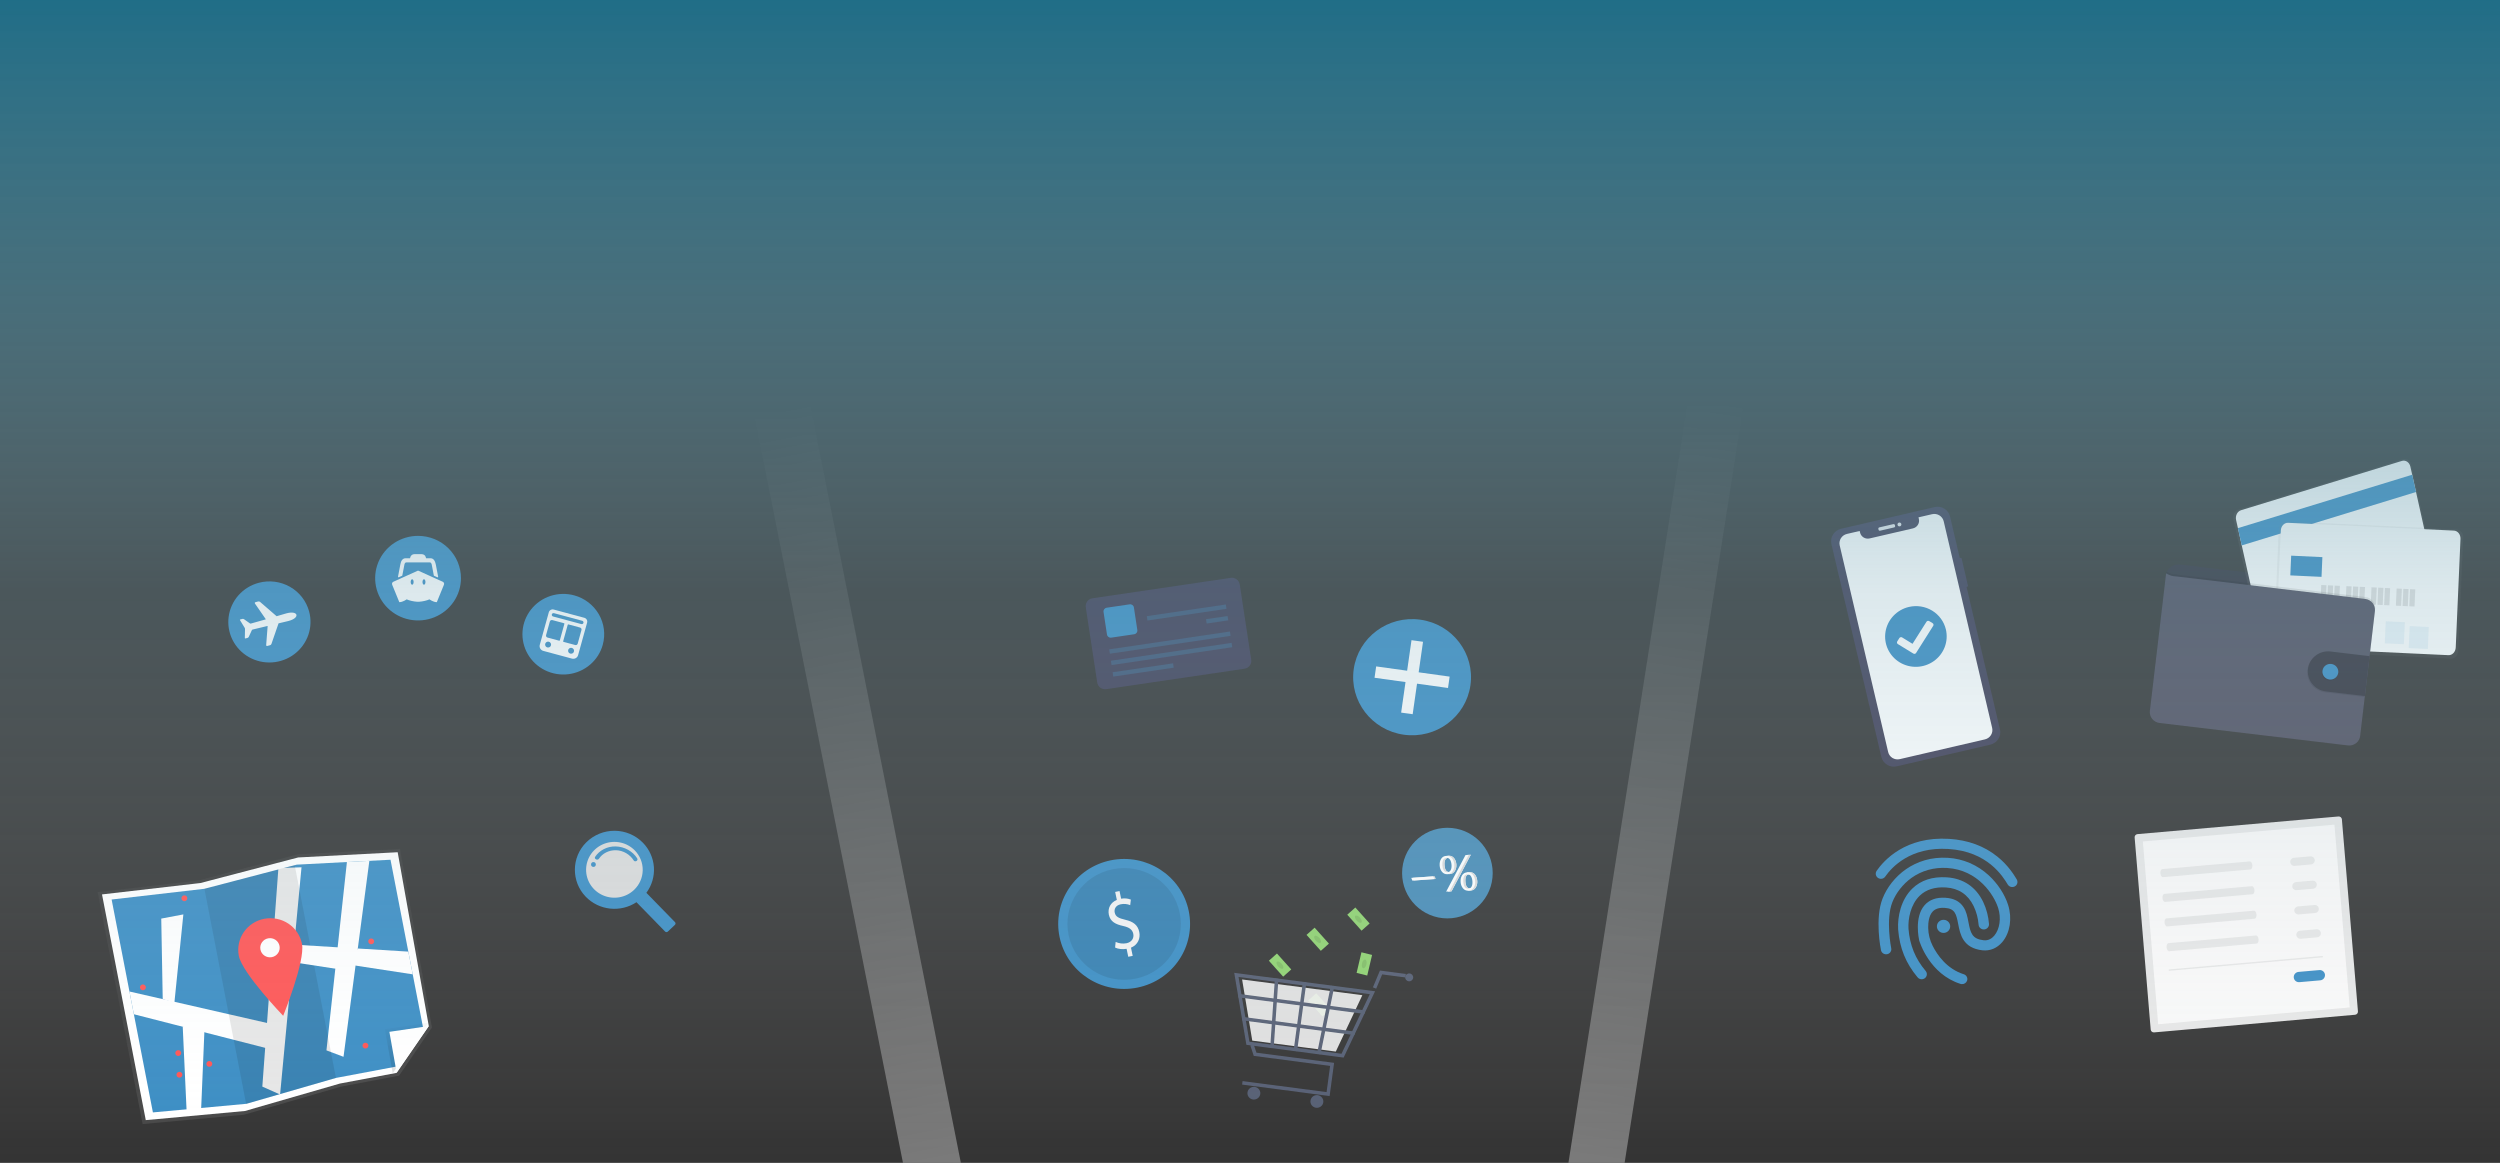 <svg width="6858" height="3190" viewBox="0 0 6858 3190" fill="none" xmlns="http://www.w3.org/2000/svg">
<rect x="0" y="0" width="6858" height="3190" fill="#333333" stroke="none"/>
<g clip-path="url(#clip0)">
<circle cx="3970.51" cy="2395.08" r="124.288" fill="#468AB5"/>
<path d="M3878.36 2415.47L3875.37 2407.96L3935.65 2403.7L3938.59 2411.14L3878.36 2415.47Z" fill="white"/>
<path opacity="0.15" d="M3878.36 2415.47L3875.37 2407.96L3935.65 2403.7L3938.59 2411.14L3878.36 2415.47Z" fill="black"/>
<path d="M3874.34 2415.71L3871.35 2408.2L3931.63 2403.94L3934.57 2411.38L3874.34 2415.71Z" fill="white"/>
<path d="M3976.59 2397.79C3970.35 2398.16 3965.29 2396 3961.39 2391.3C3957.5 2386.59 3955.33 2380.75 3954.9 2373.75C3954.47 2366.71 3955.84 2360.66 3959.02 2355.6C3962.2 2350.55 3966.95 2347.84 3973.28 2347.46C3979.99 2347.06 3985.21 2349.31 3988.92 2354.22C3992.64 2359.12 3994.7 2364.93 3995.12 2371.64C3995.53 2378.31 3994.12 2384.24 3990.91 2389.43C3987.69 2394.63 3982.92 2397.42 3976.59 2397.79ZM3976.43 2392.25C3980.54 2392.01 3983.49 2390.05 3985.31 2386.37C3987.12 2382.7 3987.86 2378.16 3987.53 2372.76C3987.16 2366.74 3985.81 2361.88 3983.5 2358.17C3981.19 2354.46 3977.88 2352.73 3973.59 2352.98C3965.42 2353.47 3961.74 2360.16 3962.53 2373.04C3963.35 2386.35 3967.98 2392.76 3976.43 2392.25L3976.43 2392.25ZM3981.74 2445.1L3972.72 2445.64L4025.83 2345.31L4034.68 2344.79L3981.74 2445.1ZM4034.05 2442.97C4027.72 2443.35 4022.63 2441.16 4018.79 2436.41C4014.94 2431.66 4012.8 2425.81 4012.36 2418.86C4011.93 2411.86 4013.29 2405.84 4016.44 2400.79C4019.59 2395.73 4024.36 2393.02 4030.74 2392.64C4037.4 2392.25 4042.58 2394.5 4046.27 2399.4C4049.97 2404.31 4052.02 2410.12 4052.43 2416.83C4052.84 2423.45 4051.45 2429.37 4048.26 2434.59C4045.07 2439.8 4040.33 2442.6 4034.05 2442.97L4034.05 2442.97ZM4033.81 2437.29C4037.89 2437.05 4040.83 2435.12 4042.64 2431.51C4044.44 2427.9 4045.17 2423.38 4044.84 2417.95C4044.48 2412.14 4043.16 2407.33 4040.88 2403.52C4038.6 2399.7 4035.29 2397.92 4030.98 2398.17C4022.76 2398.66 4019.05 2405.35 4019.84 2418.23C4020.65 2431.45 4025.31 2437.8 4033.8 2437.29L4033.81 2437.29Z" fill="white"/>
<path d="M3976.59 2397.79C3970.35 2398.16 3965.29 2396 3961.39 2391.3C3957.5 2386.59 3955.33 2380.75 3954.9 2373.75C3954.47 2366.71 3955.84 2360.66 3959.02 2355.6C3962.2 2350.55 3966.95 2347.84 3973.28 2347.46C3979.99 2347.06 3985.21 2349.31 3988.92 2354.22C3992.64 2359.12 3994.7 2364.93 3995.12 2371.64C3995.53 2378.31 3994.12 2384.24 3990.91 2389.43C3987.69 2394.63 3982.92 2397.42 3976.59 2397.79ZM3976.43 2392.25C3980.54 2392.01 3983.49 2390.05 3985.31 2386.37C3987.12 2382.7 3987.86 2378.16 3987.53 2372.76C3987.16 2366.74 3985.81 2361.88 3983.5 2358.17C3981.19 2354.46 3977.88 2352.73 3973.59 2352.98C3965.42 2353.47 3961.74 2360.16 3962.53 2373.04C3963.35 2386.35 3967.98 2392.76 3976.43 2392.25L3976.43 2392.25ZM3981.74 2445.1L3972.72 2445.64L4025.83 2345.31L4034.68 2344.79L3981.74 2445.1ZM4034.05 2442.97C4027.72 2443.35 4022.63 2441.16 4018.79 2436.41C4014.94 2431.66 4012.8 2425.81 4012.36 2418.86C4011.93 2411.86 4013.29 2405.84 4016.44 2400.79C4019.59 2395.73 4024.36 2393.02 4030.74 2392.64C4037.4 2392.25 4042.58 2394.5 4046.27 2399.4C4049.97 2404.31 4052.02 2410.12 4052.43 2416.83C4052.84 2423.45 4051.45 2429.37 4048.26 2434.59C4045.07 2439.8 4040.33 2442.6 4034.05 2442.97L4034.05 2442.97ZM4033.81 2437.29C4037.89 2437.05 4040.83 2435.12 4042.64 2431.51C4044.44 2427.9 4045.17 2423.38 4044.84 2417.95C4044.48 2412.14 4043.16 2407.33 4040.88 2403.52C4038.6 2399.7 4035.29 2397.92 4030.98 2398.17C4022.76 2398.66 4019.05 2405.35 4019.84 2418.23C4020.65 2431.45 4025.31 2437.8 4033.8 2437.29L4033.81 2437.29Z" fill="white"/>
<path opacity="0.15" d="M3976.59 2397.79C3970.35 2398.16 3965.29 2396 3961.39 2391.3C3957.5 2386.59 3955.33 2380.75 3954.9 2373.75C3954.47 2366.71 3955.84 2360.66 3959.02 2355.6C3962.2 2350.55 3966.95 2347.84 3973.28 2347.46C3979.99 2347.06 3985.21 2349.31 3988.92 2354.22C3992.64 2359.12 3994.7 2364.93 3995.12 2371.64C3995.53 2378.31 3994.12 2384.24 3990.91 2389.43C3987.69 2394.63 3982.92 2397.42 3976.59 2397.79ZM3976.43 2392.25C3980.54 2392.01 3983.49 2390.05 3985.31 2386.37C3987.12 2382.7 3987.86 2378.16 3987.53 2372.76C3987.16 2366.74 3985.81 2361.88 3983.5 2358.17C3981.19 2354.46 3977.88 2352.73 3973.59 2352.98C3965.42 2353.47 3961.74 2360.16 3962.53 2373.04C3963.35 2386.35 3967.98 2392.76 3976.43 2392.25L3976.43 2392.25ZM3981.74 2445.1L3972.72 2445.64L4025.83 2345.31L4034.68 2344.79L3981.74 2445.1ZM4034.05 2442.97C4027.72 2443.35 4022.63 2441.16 4018.79 2436.41C4014.94 2431.66 4012.8 2425.81 4012.36 2418.86C4011.93 2411.86 4013.29 2405.84 4016.44 2400.79C4019.59 2395.73 4024.36 2393.02 4030.74 2392.64C4037.4 2392.25 4042.58 2394.5 4046.27 2399.4C4049.97 2404.31 4052.02 2410.12 4052.43 2416.83C4052.84 2423.45 4051.45 2429.37 4048.26 2434.59C4045.07 2439.8 4040.33 2442.6 4034.05 2442.97L4034.05 2442.97ZM4033.81 2437.29C4037.89 2437.05 4040.83 2435.12 4042.64 2431.51C4044.44 2427.9 4045.17 2423.38 4044.84 2417.95C4044.48 2412.14 4043.16 2407.33 4040.88 2403.52C4038.6 2399.7 4035.29 2397.92 4030.98 2398.17C4022.76 2398.66 4019.05 2405.35 4019.84 2418.23C4020.65 2431.45 4025.31 2437.8 4033.8 2437.29L4033.81 2437.29Z" fill="black"/>
<path d="M3970.92 2398.13C3964.69 2398.5 3959.62 2396.34 3955.73 2391.64C3951.83 2386.93 3949.67 2381.08 3949.24 2374.09C3948.8 2367.04 3950.18 2361 3953.35 2355.94C3956.53 2350.89 3961.28 2348.18 3967.61 2347.8C3974.33 2347.4 3979.54 2349.65 3983.26 2354.55C3986.97 2359.46 3989.04 2365.27 3989.45 2371.98C3989.86 2378.64 3988.46 2384.57 3985.24 2389.77C3982.03 2394.97 3977.26 2397.76 3970.92 2398.13ZM3970.77 2392.59C3974.87 2392.34 3977.83 2390.38 3979.64 2386.71C3981.45 2383.04 3982.19 2378.5 3981.86 2373.1C3981.49 2367.08 3980.15 2362.22 3977.83 2358.51C3975.52 2354.8 3972.22 2353.07 3967.92 2353.32C3959.76 2353.81 3956.07 2360.49 3956.86 2373.38C3957.68 2386.69 3962.31 2393.09 3970.76 2392.59L3970.77 2392.59ZM3976.08 2445.44L3967.06 2445.97L4020.16 2345.65L4029.01 2345.12L3976.08 2445.44ZM4028.38 2443.31C4022.05 2443.69 4016.97 2441.5 4013.12 2436.75C4009.27 2432 4007.13 2426.15 4006.69 2419.2C4006.26 2412.2 4007.62 2406.18 4010.77 2401.12C4013.93 2396.07 4018.69 2393.36 4025.07 2392.98C4031.74 2392.58 4036.91 2394.84 4040.61 2399.74C4044.3 2404.65 4046.35 2410.45 4046.77 2417.17C4047.18 2423.79 4045.78 2429.71 4042.59 2434.92C4039.4 2440.14 4034.66 2442.94 4028.38 2443.31L4028.38 2443.31ZM4028.14 2437.63C4032.22 2437.39 4035.17 2435.46 4036.97 2431.85C4038.77 2428.23 4039.51 2423.71 4039.17 2418.29C4038.81 2412.48 4037.49 2407.67 4035.21 2403.85C4032.93 2400.04 4029.63 2398.26 4025.31 2398.51C4017.09 2399 4013.38 2405.69 4014.17 2418.57C4014.99 2431.79 4019.64 2438.14 4028.14 2437.63L4028.14 2437.63Z" fill="white"/>
<path d="M3851.07 2015.44C3939.47 2027.73 4021.23 1967.05 4033.7 1879.92C4046.16 1792.78 3984.6 1712.19 3896.2 1699.9C3807.8 1687.62 3726.03 1748.29 3713.57 1835.43C3701.1 1922.56 3762.66 2003.16 3851.07 2015.44Z" fill="#398CC3"/>
<path d="M3976.64 1856.09L3891.67 1844.29L3903.65 1760.53L3872.03 1756.14L3860.05 1839.89L3775.08 1828.08L3770.62 1859.25L3855.6 1871.06L3843.61 1954.81L3875.23 1959.21L3887.21 1875.45L3972.19 1887.26L3976.64 1856.09Z" fill="white"/>
<path d="M6503.47 1658.12L6504.92 1645.78C6505.99 1636.7 6503.36 1627.56 6497.6 1620.36C6491.84 1613.17 6483.44 1608.51 6474.23 1607.41L5980.1 1548.57C5970.89 1547.47 5961.63 1550.02 5954.36 1555.67C5947.09 1561.31 5942.4 1569.58 5941.33 1578.66L5938.64 1601.41L6503.47 1658.12Z" fill="#33323D"/>
<path d="M6591.46 1259.8L6140.28 1398.06C6130.11 1401.17 6123.98 1413.18 6126.58 1424.87L6193.5 1725.11C6196.11 1736.81 6206.47 1743.76 6216.64 1740.64L6667.82 1602.38C6677.99 1599.26 6684.13 1587.26 6681.52 1575.57L6614.6 1275.33C6612 1263.63 6601.64 1256.68 6591.46 1259.8Z" fill="url(#paint0_linear)"/>
<path d="M6588.96 1264.37L6147.74 1399.58C6137.56 1402.7 6131.43 1414.7 6134.04 1426.4L6198.25 1714.51C6200.86 1726.2 6211.22 1733.15 6221.39 1730.04L6662.61 1594.83C6672.78 1591.71 6678.92 1579.71 6676.31 1568.02L6612.1 1279.9C6609.49 1268.21 6599.13 1261.26 6588.96 1264.37Z" fill="white"/>
<path d="M6617.08 1302.28L6139.02 1448.77L6149.59 1496.16L6627.65 1349.67L6617.08 1302.28Z" fill="#398CC3"/>
<path d="M6348.62 1625.37L6227.15 1662.59L6231.72 1683.08L6353.19 1645.86L6348.62 1625.37Z" fill="#BDBDBD"/>
<path d="M6430.06 1563.47L6219.45 1628.01L6224.01 1648.5L6434.63 1583.96L6430.06 1563.47Z" fill="#E0E0E0"/>
<path d="M6739.1 1452.27L6271.11 1430.29C6260.62 1429.8 6251.69 1439.2 6251.16 1451.29L6237.54 1762.11C6237.01 1774.2 6245.08 1784.4 6255.57 1784.89L6723.56 1806.88C6734.05 1807.37 6742.98 1797.97 6743.51 1785.88L6757.13 1475.06C6757.66 1462.97 6749.59 1452.77 6739.1 1452.27Z" fill="url(#paint1_linear)"/>
<path d="M6731.59 1455.54L6276.7 1434.18C6266.21 1433.68 6257.28 1443.09 6256.75 1455.18L6243.69 1753.11C6243.16 1765.2 6251.23 1775.4 6261.72 1775.89L6716.61 1797.26C6727.1 1797.75 6736.03 1788.35 6736.56 1776.26L6749.62 1478.33C6750.15 1466.24 6742.08 1456.04 6731.59 1455.54Z" fill="white"/>
<path d="M6382.01 1605.35L6367.64 1604.68L6365.58 1651.7L6379.94 1652.37L6382.01 1605.35Z" fill="#E0E0E0"/>
<path d="M6400.39 1606.22L6386.03 1605.54L6383.97 1652.56L6398.33 1653.24L6400.39 1606.22Z" fill="#E0E0E0"/>
<path d="M6418.77 1607.08L6404.41 1606.41L6402.35 1653.42L6416.71 1654.1L6418.77 1607.08Z" fill="#E0E0E0"/>
<path d="M6450.94 1608.59L6436.58 1607.92L6434.52 1654.94L6448.88 1655.61L6450.94 1608.59Z" fill="#E0E0E0"/>
<path d="M6469.32 1609.45L6454.96 1608.78L6452.9 1655.8L6467.26 1656.47L6469.32 1609.45Z" fill="#E0E0E0"/>
<path d="M6487.7 1610.32L6473.34 1609.64L6471.28 1656.66L6485.64 1657.34L6487.7 1610.32Z" fill="#E0E0E0"/>
<path d="M6519.87 1611.83L6505.51 1611.15L6503.45 1658.17L6517.81 1658.85L6519.87 1611.83Z" fill="#E0E0E0"/>
<path d="M6538.25 1612.69L6523.89 1612.02L6521.83 1659.04L6536.19 1659.71L6538.25 1612.69Z" fill="#E0E0E0"/>
<path d="M6556.64 1613.56L6542.27 1612.88L6540.21 1659.9L6554.57 1660.58L6556.64 1613.56Z" fill="#E0E0E0"/>
<path d="M6588.8 1615.07L6574.44 1614.39L6572.38 1661.41L6586.74 1662.09L6588.8 1615.07Z" fill="#E0E0E0"/>
<path d="M6607.19 1615.93L6592.83 1615.26L6590.76 1662.28L6605.13 1662.95L6607.19 1615.93Z" fill="#E0E0E0"/>
<path d="M6625.57 1616.79L6611.21 1616.12L6609.15 1663.14L6623.51 1663.81L6625.57 1616.79Z" fill="#E0E0E0"/>
<path d="M6370.77 1528.3L6285.14 1524.28L6282.77 1578.42L6368.39 1582.44L6370.77 1528.3Z" fill="#398CC3"/>
<path opacity="0.1" d="M6662.68 1719.91L6610.2 1717.44L6607.54 1777.94L6660.03 1780.41L6662.68 1719.91Z" fill="#398CC3"/>
<path opacity="0.1" d="M6597.02 1706.79L6544.54 1704.33L6541.89 1764.83L6594.37 1767.29L6597.02 1706.79Z" fill="#398CC3"/>
<path opacity="0.1" d="M6515.49 1670.82L6475.06 2013.45C6474.6 2017.34 6473.37 2021.1 6471.43 2024.51C6469.5 2027.93 6466.9 2030.93 6463.78 2033.35C6460.67 2035.77 6457.09 2037.56 6453.27 2038.61C6449.45 2039.66 6445.45 2039.96 6441.5 2039.49L5924.7 1977.95C5916.73 1976.99 5909.46 1972.96 5904.48 1966.74C5899.51 1960.51 5897.23 1952.6 5898.16 1944.74L5942.67 1567.57C5956.84 1574.76 5956.84 1574.76 5972.12 1576.12L6488.92 1637.66C6496.88 1638.61 6504.15 1642.63 6509.14 1648.85C6514.12 1655.07 6516.4 1662.97 6515.49 1670.82V1670.82Z" fill="black"/>
<path d="M6514.86 1676.17L6474.43 2018.8C6473.5 2026.66 6469.44 2033.82 6463.15 2038.7C6456.85 2043.58 6448.84 2045.79 6440.87 2044.84L5924.07 1983.3C5916.1 1982.35 5908.83 1978.32 5903.85 1972.09C5898.87 1965.86 5896.6 1957.95 5897.53 1950.1L5942.04 1572.92C5956.21 1580.09 5956.21 1580.09 5971.49 1581.46L6488.29 1643.01C6496.26 1643.95 6503.53 1647.98 6508.51 1654.2C6513.49 1660.42 6515.77 1668.32 6514.86 1676.17V1676.17Z" fill="#504F60"/>
<path opacity="0.1" d="M6498.44 1802.67L6485.51 1912.24L6377.72 1899.4C6363.13 1897.47 6349.88 1889.95 6340.83 1878.48C6331.78 1867 6327.65 1852.49 6329.35 1838.09C6331.05 1823.68 6338.44 1810.55 6349.91 1801.51C6361.38 1792.48 6376.02 1788.29 6390.65 1789.83L6498.44 1802.67Z" fill="black"/>
<path d="M6500.26 1799.92L6487.32 1909.52L6379.53 1896.68C6364.95 1894.75 6351.69 1887.23 6342.64 1875.75C6333.59 1864.28 6329.47 1849.77 6331.17 1835.36C6332.87 1820.96 6340.25 1807.82 6351.72 1798.79C6363.19 1789.76 6377.83 1785.56 6392.46 1787.11L6500.26 1799.92Z" fill="#33323D"/>
<path opacity="0.1" d="M6388.3 1866.78C6400.27 1868.2 6411.1 1859.79 6412.49 1847.99C6413.88 1836.2 6405.31 1825.48 6393.34 1824.05C6381.38 1822.63 6370.54 1831.04 6369.15 1842.83C6367.76 1854.63 6376.33 1865.35 6388.3 1866.78Z" fill="black"/>
<path d="M6390.11 1864.05C6402.08 1865.48 6412.91 1857.07 6414.3 1845.27C6415.7 1833.47 6407.12 1822.75 6395.16 1821.33C6383.19 1819.9 6372.36 1828.31 6370.97 1840.11C6369.57 1851.91 6378.15 1862.63 6390.11 1864.05Z" fill="#398CC3"/>
<ellipse cx="1545.5" cy="1740" rx="104.5" ry="101" fill="white"/>
<path d="M1591.3 1721.52L1559.1 1712.86C1558.75 1712.76 1558.38 1712.81 1558.07 1712.99C1557.76 1713.16 1557.53 1713.46 1557.43 1713.8L1544.87 1759.13C1544.77 1759.47 1544.82 1759.84 1545 1760.15C1545.18 1760.46 1545.48 1760.68 1545.82 1760.78L1578.02 1769.44C1579.41 1769.81 1580.9 1769.63 1582.15 1768.92C1583.4 1768.22 1584.32 1767.05 1584.71 1765.68L1595.12 1728.12C1595.49 1726.75 1595.3 1725.28 1594.59 1724.05C1593.87 1722.81 1592.69 1721.9 1591.3 1721.52Z" fill="#398CC3"/>
<path d="M1568.1 1777.21C1566.56 1776.93 1564.98 1777.08 1563.53 1777.66C1562.08 1778.23 1560.83 1779.21 1559.92 1780.46C1559.02 1781.71 1558.49 1783.2 1558.42 1784.74C1558.34 1786.27 1558.71 1787.8 1559.48 1789.14C1560.26 1790.47 1561.4 1791.56 1562.79 1792.28C1564.17 1793 1565.73 1793.31 1567.29 1793.17C1568.84 1793.04 1570.33 1792.48 1571.57 1791.54C1572.81 1790.6 1573.75 1789.33 1574.28 1787.89C1574.68 1786.79 1574.84 1785.62 1574.74 1784.45C1574.63 1783.29 1574.28 1782.16 1573.69 1781.14C1573.1 1780.13 1572.3 1779.25 1571.33 1778.57C1570.36 1777.89 1569.26 1777.43 1568.1 1777.21V1777.21Z" fill="#398CC3"/>
<path d="M1505.06 1760.24C1503.53 1759.96 1501.94 1760.11 1500.49 1760.69C1499.04 1761.26 1497.79 1762.23 1496.89 1763.49C1495.98 1764.74 1495.46 1766.23 1495.38 1767.76C1495.3 1769.3 1495.67 1770.83 1496.45 1772.17C1497.22 1773.5 1498.37 1774.59 1499.75 1775.31C1501.13 1776.02 1502.69 1776.33 1504.25 1776.2C1505.81 1776.07 1507.29 1775.5 1508.53 1774.57C1509.77 1773.63 1510.71 1772.36 1511.24 1770.92C1511.65 1769.82 1511.8 1768.64 1511.7 1767.48C1511.6 1766.32 1511.24 1765.19 1510.65 1764.17C1510.06 1763.16 1509.26 1762.28 1508.29 1761.6C1507.33 1760.92 1506.23 1760.46 1505.06 1760.24V1760.24Z" fill="#398CC3"/>
<path d="M1547.28 1709.67L1515.15 1701.02C1513.74 1700.65 1512.24 1700.84 1510.97 1701.55C1509.7 1702.27 1508.77 1703.45 1508.38 1704.84L1498 1742.27C1497.62 1743.66 1497.82 1745.14 1498.54 1746.39C1499.27 1747.64 1500.46 1748.56 1501.87 1748.94L1534 1757.59C1534.35 1757.69 1534.72 1757.64 1535.03 1757.46C1535.34 1757.29 1535.57 1756.99 1535.67 1756.65L1548.23 1711.32C1548.33 1710.98 1548.28 1710.61 1548.1 1710.3C1547.92 1709.99 1547.63 1709.77 1547.28 1709.67V1709.67Z" fill="#398CC3"/>
<path d="M1574.84 1633.13C1553.45 1627.37 1530.8 1627.99 1509.76 1634.92C1488.72 1641.84 1470.24 1654.76 1456.66 1672.04C1443.07 1689.32 1434.98 1710.19 1433.43 1731.99C1431.87 1753.8 1436.91 1775.58 1447.9 1794.56C1458.9 1813.55 1475.36 1828.89 1495.21 1838.66C1515.05 1848.42 1537.39 1852.17 1559.39 1849.42C1581.4 1846.67 1602.08 1837.55 1618.83 1823.22C1635.57 1808.88 1647.63 1789.97 1653.48 1768.88C1661.31 1740.6 1657.43 1710.41 1642.69 1684.95C1627.94 1659.49 1603.54 1640.85 1574.84 1633.13V1633.13ZM1585.83 1797.29C1584.87 1800.72 1582.57 1803.64 1579.43 1805.4C1576.3 1807.17 1572.59 1807.64 1569.1 1806.71L1490.26 1785.48C1486.78 1784.53 1483.83 1782.27 1482.04 1779.18C1480.25 1776.09 1479.77 1772.43 1480.71 1768.99L1505.48 1679.63C1506.25 1676.89 1508.09 1674.56 1510.59 1673.14C1513.1 1671.73 1516.07 1671.36 1518.86 1672.1L1602.95 1694.74C1605.74 1695.5 1608.1 1697.31 1609.53 1699.78C1610.97 1702.25 1611.35 1705.18 1610.59 1707.93L1585.83 1797.29Z" fill="#398CC3"/>
<path d="M1596.83 1702.83L1519.96 1682.14C1519.34 1681.93 1518.69 1681.84 1518.03 1681.89C1517.38 1681.94 1516.74 1682.12 1516.16 1682.42C1515.58 1682.72 1515.07 1683.13 1514.66 1683.64C1514.25 1684.14 1513.95 1684.72 1513.78 1685.34C1513.61 1685.97 1513.56 1686.62 1513.66 1687.26C1513.75 1687.9 1513.98 1688.51 1514.32 1689.06C1514.67 1689.61 1515.12 1690.08 1515.66 1690.45C1516.2 1690.82 1516.81 1691.08 1517.45 1691.2L1594.32 1711.9C1594.93 1712.11 1595.59 1712.2 1596.24 1712.15C1596.9 1712.1 1597.53 1711.92 1598.11 1711.62C1598.69 1711.32 1599.2 1710.9 1599.62 1710.4C1600.03 1709.9 1600.33 1709.32 1600.5 1708.69C1600.67 1708.07 1600.71 1707.42 1600.62 1706.78C1600.53 1706.14 1600.3 1705.53 1599.95 1704.98C1599.61 1704.43 1599.16 1703.95 1598.62 1703.58C1598.08 1703.22 1597.47 1702.96 1596.83 1702.83V1702.83Z" fill="#398CC3"/>
<ellipse cx="1147.5" cy="1586" rx="104.5" ry="101" fill="white"/>
<path d="M1163.06 1589C1160.83 1589 1159 1592.34 1159 1596.5C1159 1600.66 1160.83 1604 1163.06 1604C1165.29 1604 1167.12 1600.66 1167.12 1596.5C1167.12 1592.34 1165.29 1589 1163.06 1589Z" fill="#398CC3"/>
<path d="M1130.59 1589C1128.36 1589 1126.53 1592.34 1126.53 1596.5C1126.53 1600.66 1128.36 1604 1130.59 1604C1132.82 1604 1134.65 1600.66 1134.65 1596.5C1134.65 1592.34 1132.82 1589 1130.59 1589Z" fill="#398CC3"/>
<path d="M1146.82 1470C1123.55 1470 1100.79 1476.8 1081.44 1489.55C1062.09 1502.3 1047 1520.41 1038.1 1541.61C1029.19 1562.8 1026.86 1586.13 1031.4 1608.63C1035.94 1631.13 1047.15 1651.8 1063.61 1668.02C1080.07 1684.25 1101.04 1695.3 1123.87 1699.77C1146.69 1704.25 1170.36 1701.95 1191.86 1693.17C1213.37 1684.39 1231.75 1669.52 1244.68 1650.45C1257.61 1631.37 1264.51 1608.94 1264.51 1586C1264.51 1555.23 1252.11 1525.73 1230.04 1503.98C1207.97 1482.22 1178.04 1470 1146.82 1470ZM1091.79 1582.06L1098.3 1547.96C1099.98 1538.7 1104.34 1531.4 1112.52 1531.4H1124.81L1125.53 1528.62C1126.15 1526.19 1127.58 1524.04 1129.59 1522.5C1131.59 1520.97 1134.06 1520.13 1136.6 1520.13H1156.97C1159.51 1520.13 1161.97 1520.96 1163.98 1522.49C1165.98 1524.02 1167.42 1526.17 1168.05 1528.59L1168.77 1531.4H1181.13C1189.14 1531.4 1193.39 1538.55 1195.39 1547.92V1547.96L1201.93 1582.09C1201.98 1582.35 1201.96 1582.61 1201.87 1582.85C1201.78 1583.1 1201.62 1583.31 1201.41 1583.47C1201.2 1583.63 1200.96 1583.73 1200.69 1583.76C1200.43 1583.79 1200.17 1583.75 1199.93 1583.64L1190.85 1579.52C1190.64 1579.43 1190.45 1579.29 1190.3 1579.11C1190.16 1578.93 1190.07 1578.72 1190.03 1578.5L1184.24 1548.35C1183.17 1544.47 1181.67 1542.71 1178.49 1542.71H1115.2C1112.05 1542.71 1110.34 1544.58 1109.45 1548.35L1103.66 1578.5C1103.61 1578.72 1103.52 1578.93 1103.37 1579.11C1103.23 1579.28 1103.05 1579.43 1102.84 1579.52L1093.79 1583.6C1093.56 1583.71 1093.29 1583.75 1093.03 1583.72C1092.77 1583.69 1092.52 1583.59 1092.32 1583.43C1092.11 1583.27 1091.95 1583.06 1091.86 1582.81C1091.77 1582.57 1091.74 1582.31 1091.79 1582.06V1582.06ZM1217.83 1604L1198.28 1651.87C1188.46 1651.87 1178.02 1644.12 1178.02 1644.12C1171.59 1647.32 1159.05 1650.14 1149.68 1650.67C1148.68 1650.7 1147.72 1650.74 1146.82 1650.74C1145.93 1650.74 1144.97 1650.74 1143.97 1650.67C1134.6 1650.14 1122.06 1647.29 1115.63 1644.12C1115.63 1644.12 1105.19 1651.87 1095.37 1651.87L1075.82 1604C1075.52 1603.25 1075.36 1602.45 1075.35 1601.64C1075.36 1600.42 1075.71 1599.23 1076.37 1598.21C1077.04 1597.19 1077.99 1596.37 1079.11 1595.86L1145.61 1565.75C1145.98 1565.57 1146.39 1565.48 1146.81 1565.48C1147.22 1565.48 1147.63 1565.57 1148 1565.75L1214.54 1595.86C1215.66 1596.37 1216.61 1597.19 1217.28 1598.21C1217.94 1599.23 1218.29 1600.42 1218.29 1601.64C1218.29 1602.45 1218.13 1603.25 1217.83 1604V1604Z" fill="#398CC3"/>
<ellipse cx="739.5" cy="1705" rx="104.5" ry="101" fill="white"/>
<path d="M709.931 1598.69C688.386 1604.4 669.033 1616.28 654.317 1632.83C639.602 1649.38 630.186 1669.85 627.26 1691.66C624.334 1713.47 628.03 1735.64 637.879 1755.37C647.728 1775.09 663.289 1791.48 682.594 1802.47C701.899 1813.45 724.081 1818.54 746.335 1817.09C768.588 1815.63 789.914 1807.7 807.615 1794.3C825.317 1780.89 838.599 1762.62 845.781 1741.78C852.964 1720.95 853.725 1698.49 847.968 1677.24C840.249 1648.75 821.369 1624.47 795.481 1609.74C769.594 1595.01 738.821 1591.04 709.931 1598.69V1598.69ZM792.056 1703.28C790.931 1703.58 787.185 1704.53 786.075 1704.76L764.459 1709.89C764.347 1709.92 764.243 1709.97 764.159 1710.05C764.074 1710.13 764.011 1710.23 763.976 1710.33L744.628 1766.36C744.352 1767.23 743.858 1768.01 743.191 1768.64C742.525 1769.27 741.708 1769.72 740.817 1769.95L732.978 1772.03C731.126 1772.52 730.002 1770.86 730.204 1768.99L734.146 1717.99C734.158 1717.89 734.143 1717.78 734.104 1717.68C734.064 1717.58 734.001 1717.49 733.919 1717.42C733.837 1717.35 733.74 1717.3 733.634 1717.27C733.528 1717.24 733.418 1717.24 733.312 1717.27L692.819 1727.05C692.399 1727.16 692.007 1727.35 691.676 1727.63C691.345 1727.9 691.083 1728.25 690.91 1728.64L682.48 1746.85C682.148 1747.6 681.65 1748.27 681.022 1748.81C680.394 1749.34 679.652 1749.73 678.851 1749.95L673.328 1751.41C673.117 1751.47 672.895 1751.48 672.68 1751.43C672.466 1751.39 672.266 1751.29 672.096 1751.16C671.927 1751.02 671.794 1750.84 671.708 1750.65C671.622 1750.45 671.586 1750.23 671.602 1750.02L672.113 1725.86C672.271 1724.49 671.895 1723.1 671.061 1721.98L658.407 1701.32C658.283 1701.14 658.205 1700.94 658.179 1700.72C658.154 1700.51 658.18 1700.29 658.258 1700.09C658.335 1699.89 658.461 1699.7 658.624 1699.56C658.787 1699.42 658.983 1699.31 659.195 1699.26L664.752 1697.79C665.554 1697.57 666.395 1697.54 667.21 1697.69C668.026 1697.84 668.796 1698.18 669.459 1698.67L685.674 1710.11C686.02 1710.36 686.423 1710.54 686.85 1710.61C687.277 1710.69 687.716 1710.66 688.131 1710.54L728.457 1699.22C728.563 1699.2 728.66 1699.14 728.74 1699.07C728.82 1698.99 728.88 1698.9 728.915 1698.8C728.951 1698.7 728.96 1698.59 728.942 1698.48C728.924 1698.37 728.88 1698.27 728.814 1698.19L699.622 1656C698.501 1654.48 698.634 1652.49 700.487 1652L708.326 1649.92C709.216 1649.69 710.151 1649.68 711.045 1649.89C711.94 1650.11 712.765 1650.54 713.445 1651.15L758.505 1690.14C758.588 1690.22 758.692 1690.28 758.805 1690.31C758.919 1690.33 759.037 1690.33 759.147 1690.29L780.463 1684.05C781.504 1683.7 785.266 1682.67 786.39 1682.37C801.076 1678.48 811.577 1680.73 813.141 1686.51C814.706 1692.28 806.708 1699.4 792.056 1703.28Z" fill="#398CC3"/>
<path d="M5863.61 2288.15C5861.33 2288.35 5859.22 2289.44 5857.73 2291.17C5856.25 2292.91 5855.53 2295.15 5855.71 2297.4L5899.79 2824.33C5899.98 2826.58 5901.07 2828.66 5902.82 2830.11C5904.57 2831.57 5906.83 2832.27 5909.12 2832.07L6460.43 2783.68C6462.71 2783.48 6464.83 2782.39 6466.31 2780.65C6467.79 2778.92 6468.52 2776.68 6468.33 2774.43L6424.25 2247.5C6424.06 2245.25 6422.97 2243.17 6421.22 2241.71C6419.48 2240.26 6417.21 2239.56 6414.93 2239.76L5863.61 2288.15Z" fill="#E6E6E6"/>
<path d="M5920.31 2809.64L6445.67 2763.52L6403.74 2262.19L5878.37 2308.31L5920.31 2809.64Z" fill="#FDFCFC" fill-opacity="0.82"/>
<path d="M5931.84 2384.07C5928.34 2384.38 5925.9 2389.58 5926.41 2395.67C5926.92 2401.77 5930.19 2406.47 5933.69 2406.16L6173.3 2385.13C6176.81 2384.83 6179.25 2379.62 6178.74 2373.53C6178.23 2367.43 6174.96 2362.73 6171.45 2363.04L5931.84 2384.07Z" fill="#E6E6E6"/>
<path d="M5937.53 2452.06C5934.03 2452.37 5931.59 2457.57 5932.1 2463.66C5932.61 2469.76 5935.87 2474.46 5939.38 2474.15L6178.99 2453.12C6182.5 2452.82 6184.93 2447.61 6184.42 2441.52C6183.91 2435.42 6180.65 2430.72 6177.14 2431.03L5937.53 2452.06Z" fill="#E6E6E6"/>
<path d="M5943.15 2519.26C5939.65 2519.57 5937.21 2524.78 5937.72 2530.87C5938.23 2536.96 5941.5 2541.67 5945 2541.36L6184.61 2520.33C6188.12 2520.02 6190.56 2514.82 6190.05 2508.72C6189.54 2502.63 6186.27 2497.93 6182.76 2498.23L5943.15 2519.26Z" fill="#E6E6E6"/>
<path d="M5948.84 2587.25C5945.33 2587.56 5942.9 2592.77 5943.41 2598.86C5943.92 2604.95 5947.18 2609.66 5950.69 2609.35L6190.3 2588.32C6193.81 2588.01 6196.24 2582.81 6195.73 2576.71C6195.22 2570.62 6191.96 2565.92 6188.45 2566.22L5948.84 2587.25Z" fill="#E6E6E6"/>
<path d="M6292.91 2353.11C6289.94 2353.37 6287.19 2354.78 6285.26 2357.04C6283.34 2359.3 6282.39 2362.21 6282.64 2365.14C6282.88 2368.07 6284.3 2370.78 6286.57 2372.66C6288.84 2374.55 6291.79 2375.47 6294.76 2375.2L6339.55 2371.27C6342.52 2371.01 6345.27 2369.6 6347.2 2367.34C6349.13 2365.09 6350.07 2362.17 6349.83 2359.24C6349.58 2356.31 6348.17 2353.6 6345.89 2351.72C6343.62 2349.83 6340.67 2348.92 6337.7 2349.18L6292.91 2353.11Z" fill="#E6E6E6"/>
<path d="M6298.49 2419.78C6295.52 2420.04 6292.77 2421.45 6290.84 2423.71C6288.91 2425.97 6287.97 2428.88 6288.21 2431.81C6288.46 2434.74 6289.87 2437.45 6292.15 2439.34C6294.42 2441.22 6297.37 2442.14 6300.34 2441.88L6345.13 2437.95C6348.1 2437.68 6350.85 2436.27 6352.78 2434.01C6354.7 2431.76 6355.65 2428.84 6355.4 2425.91C6355.16 2422.98 6353.74 2420.28 6351.47 2418.39C6349.2 2416.5 6346.25 2415.59 6343.28 2415.85L6298.49 2419.78Z" fill="#E6E6E6"/>
<path d="M6304.06 2486.45C6301.09 2486.71 6298.34 2488.13 6296.42 2490.38C6294.49 2492.64 6293.55 2495.55 6293.79 2498.48C6294.04 2501.41 6295.45 2504.12 6297.72 2506.01C6300 2507.9 6302.94 2508.81 6305.91 2508.55L6350.71 2504.62C6353.68 2504.36 6356.43 2502.94 6358.36 2500.69C6360.28 2498.43 6361.23 2495.52 6360.98 2492.59C6360.74 2489.66 6359.32 2486.95 6357.05 2485.06C6354.77 2483.17 6351.83 2482.26 6348.86 2482.52L6304.06 2486.45Z" fill="#E6E6E6"/>
<path d="M6309.64 2553.13C6306.67 2553.39 6303.92 2554.8 6301.99 2557.06C6300.07 2559.31 6299.12 2562.23 6299.37 2565.16C6299.61 2568.09 6301.03 2570.79 6303.3 2572.68C6305.57 2574.57 6308.52 2575.48 6311.49 2575.22L6356.28 2571.29C6359.25 2571.03 6362.01 2569.62 6363.93 2567.36C6365.86 2565.1 6366.8 2562.19 6366.56 2559.26C6366.31 2556.33 6364.9 2553.62 6362.63 2551.73C6360.35 2549.85 6357.41 2548.93 6354.44 2549.19L6309.64 2553.13Z" fill="#E6E6E6"/>
<path d="M6305.34 2666.12C6301.56 2666.45 6298.05 2668.25 6295.6 2671.13C6293.14 2674 6291.94 2677.72 6292.25 2681.45C6292.56 2685.18 6294.37 2688.63 6297.26 2691.04C6300.16 2693.44 6303.91 2694.61 6307.7 2694.27L6364.78 2689.26C6368.56 2688.93 6372.07 2687.13 6374.52 2684.26C6376.98 2681.38 6378.18 2677.67 6377.87 2673.93C6377.56 2670.2 6375.75 2666.75 6372.86 2664.35C6369.96 2661.94 6366.21 2660.78 6362.42 2661.11L6305.34 2666.12Z" fill="#398CC3"/>
<path d="M6371.63 2622.34L5949.26 2659.41L5949.57 2663.12L6371.94 2626.05L6371.63 2622.34Z" fill="#E6E6E6"/>
<path d="M3376.13 1585.18L2996.74 1641.27C2984.86 1643.03 2976.68 1653.94 2978.46 1665.65L3009.93 1872.47C3011.72 1884.18 3022.79 1892.24 3034.66 1890.49L3414.05 1834.39C3425.93 1832.64 3434.11 1821.72 3432.33 1810.02L3400.86 1603.2C3399.08 1591.49 3388 1583.42 3376.13 1585.18Z" fill="#3F3D56"/>
<path opacity="0.3" d="M3378.47 1763.56L3047.38 1812.51L3049.18 1824.38L3380.28 1775.43L3378.47 1763.56Z" fill="#398CC3"/>
<path opacity="0.3" d="M3373.95 1732.38L3042.85 1781.33L3044.66 1793.2L3375.75 1744.24L3373.95 1732.38Z" fill="#398CC3"/>
<path opacity="0.3" d="M3367.48 1689.85L3308.28 1698.6L3310.09 1710.47L3369.28 1701.72L3367.48 1689.85Z" fill="#398CC3"/>
<path opacity="0.3" d="M3362.66 1658.21L3145.94 1690.25L3147.75 1702.12L3364.47 1670.07L3362.66 1658.21Z" fill="#398CC3"/>
<path opacity="0.3" d="M3217.96 1819.65L3052.19 1844.16L3054 1856.03L3219.76 1831.52L3217.96 1819.65Z" fill="#398CC3"/>
<path d="M3098.77 1657.79L3035.89 1667.08C3030.26 1667.92 3026.38 1673.09 3027.23 1678.64L3036.66 1740.62C3037.5 1746.17 3042.75 1750 3048.39 1749.17L3111.26 1739.87C3116.9 1739.04 3120.78 1733.86 3119.93 1728.31L3110.5 1666.33C3109.66 1660.78 3104.4 1656.95 3098.77 1657.79Z" fill="#398CC3"/>
<path d="M5378.57 1530.3L5372.89 1531.62C5371.77 1531.88 5371.08 1532.98 5371.33 1534.09L5388.92 1609.09C5389.18 1610.19 5390.3 1610.88 5391.42 1610.62L5397.09 1609.3C5398.21 1609.04 5398.91 1607.94 5398.65 1606.83L5381.06 1531.83C5380.8 1530.73 5379.69 1530.05 5378.57 1530.3Z" fill="#3F3D56"/>
<path d="M5306.94 1391.04L5050.5 1450.49C5031.45 1454.91 5019.57 1473.71 5023.97 1492.49L5160.87 2076.19C5165.27 2094.97 5184.29 2106.6 5203.34 2102.19L5459.78 2042.73C5478.84 2038.31 5490.71 2019.51 5486.31 2000.74L5349.41 1417.03C5345.01 1398.26 5326 1386.62 5306.94 1391.04Z" fill="#3F3D56"/>
<path d="M5300.13 1410.52L5262.8 1419.17L5263.83 1423.6C5264.48 1426.35 5264.57 1429.2 5264.09 1432C5263.62 1434.79 5262.59 1437.47 5261.07 1439.87C5259.55 1442.28 5257.57 1444.36 5255.23 1446.02C5252.9 1447.67 5250.26 1448.85 5247.46 1449.5L5128.74 1477.02C5125.94 1477.67 5123.04 1477.77 5120.21 1477.32C5117.39 1476.87 5114.68 1475.87 5112.24 1474.38C5109.81 1472.89 5107.7 1470.94 5106.03 1468.64C5104.36 1466.35 5103.17 1463.75 5102.53 1460.99L5101.49 1456.57L5066.54 1464.67C5059.68 1466.26 5053.74 1470.47 5050.01 1476.37C5046.28 1482.27 5045.08 1489.38 5046.66 1496.13L5179.61 2062.99C5181.19 2069.74 5185.43 2075.59 5191.4 2079.24C5197.37 2082.89 5204.57 2084.05 5211.43 2082.46L5445.02 2028.3C5451.87 2026.71 5457.82 2022.51 5461.54 2016.61C5465.27 2010.71 5466.47 2003.6 5464.89 1996.84L5331.96 1430.03C5331.18 1426.68 5329.73 1423.52 5327.71 1420.73C5325.69 1417.93 5323.13 1415.56 5320.17 1413.75C5317.22 1411.94 5313.92 1410.72 5310.48 1410.16C5307.04 1409.61 5303.52 1409.73 5300.13 1410.52V1410.52Z" fill="white"/>
<path d="M5193.91 1437.76L5155.32 1446.71C5153.43 1447.15 5152.25 1449.02 5152.69 1450.88L5153.23 1453.22C5153.67 1455.08 5155.56 1456.24 5157.45 1455.8L5196.05 1446.85C5197.94 1446.41 5199.12 1444.55 5198.68 1442.68L5198.13 1440.34C5197.69 1438.48 5195.81 1437.33 5193.91 1437.76Z" fill="#E6E8EC"/>
<path d="M5211.73 1443.87C5214.62 1443.2 5216.42 1440.34 5215.75 1437.49C5215.09 1434.64 5212.2 1432.87 5209.31 1433.54C5206.41 1434.22 5204.61 1437.07 5205.28 1439.92C5205.95 1442.77 5208.83 1444.54 5211.73 1443.87Z" fill="#E6E8EC"/>
<path d="M5273.23 1814.81C5307.23 1806.93 5328.43 1773.38 5320.57 1739.88C5312.71 1706.38 5278.78 1685.61 5244.78 1693.49C5210.78 1701.38 5189.58 1734.92 5197.44 1768.43C5205.3 1801.93 5239.23 1822.69 5273.23 1814.81Z" fill="white"/>
<path d="M5337.99 1726.91C5341.75 1742.94 5340.6 1759.74 5334.69 1775.17C5328.77 1790.59 5318.36 1803.96 5304.76 1813.59C5291.17 1823.21 5275 1828.65 5258.3 1829.22C5241.61 1829.79 5225.14 1825.47 5210.97 1816.8C5196.8 1808.13 5185.58 1795.5 5178.72 1780.51C5171.85 1765.52 5169.66 1748.84 5172.41 1732.58C5175.17 1716.32 5182.75 1701.21 5194.19 1689.17C5205.63 1677.12 5220.42 1668.68 5236.7 1664.91C5247.5 1662.4 5258.7 1662.02 5269.63 1663.78C5280.57 1665.54 5291.04 1669.41 5300.45 1675.17C5309.86 1680.92 5318.01 1688.46 5324.45 1697.33C5330.9 1706.21 5335.5 1716.26 5337.99 1726.91V1726.91ZM5256.27 1791.1L5303.2 1716.81C5303.58 1716.21 5303.83 1715.55 5303.95 1714.85C5304.07 1714.15 5304.05 1713.44 5303.89 1712.75C5303.73 1712.06 5303.43 1711.42 5303.01 1710.84C5302.6 1710.27 5302.07 1709.78 5301.46 1709.41L5292.23 1703.81C5291.62 1703.44 5290.95 1703.19 5290.24 1703.07C5289.54 1702.96 5288.82 1702.98 5288.12 1703.14C5287.42 1703.3 5286.77 1703.6 5286.18 1704.01C5285.6 1704.43 5285.11 1704.95 5284.73 1705.55L5246.45 1766.14L5217.82 1748.57C5216.6 1747.83 5215.12 1747.59 5213.71 1747.92C5212.3 1748.24 5211.08 1749.11 5210.31 1750.31L5204.55 1759.5C5203.79 1760.71 5203.54 1762.17 5203.87 1763.56C5204.19 1764.94 5205.06 1766.15 5206.29 1766.9L5248.77 1792.89C5249.37 1793.26 5250.05 1793.51 5250.76 1793.63C5251.46 1793.74 5252.19 1793.71 5252.88 1793.55C5253.58 1793.39 5254.24 1793.1 5254.82 1792.68C5255.4 1792.27 5255.9 1791.75 5256.28 1791.15L5256.27 1791.1Z" fill="#398CC3"/>
<path d="M5056.32 1584.61L5055.47 1584.81C5054.35 1585.07 5053.65 1586.17 5053.91 1587.27L5058.46 1606.66C5058.72 1607.76 5059.83 1608.44 5060.95 1608.18L5061.8 1607.99C5062.92 1607.73 5063.62 1606.62 5063.36 1605.52L5058.82 1586.13C5058.56 1585.03 5057.44 1584.35 5056.32 1584.61Z" fill="#3F3D56"/>
<path d="M5066.8 1627.31L5065.33 1627.65C5064.21 1627.91 5063.51 1629.02 5063.77 1630.12L5072.38 1666.81C5072.64 1667.92 5073.75 1668.6 5074.87 1668.34L5076.35 1668C5077.47 1667.74 5078.16 1666.64 5077.91 1665.53L5069.3 1628.84C5069.04 1627.74 5067.92 1627.05 5066.8 1627.31Z" fill="#3F3D56"/>
<path d="M5079.51 1682.28L5078.3 1682.56C5077.18 1682.82 5076.48 1683.92 5076.74 1685.02L5085.43 1722.07C5085.69 1723.17 5086.81 1723.85 5087.92 1723.59L5089.13 1723.31C5090.25 1723.05 5090.95 1721.95 5090.69 1720.85L5082 1683.8C5081.74 1682.7 5080.63 1682.02 5079.51 1682.28Z" fill="#3F3D56"/>
<path d="M1094.81 2950.76L935.616 2980.8L669.49 3057.94L391.208 3083.52L268 2447.11L543.892 2415.25L818.118 2343.31L1097.2 2328.8L1184.83 2818.84L1094.81 2950.76Z" fill="url(#paint2_linear)"/>
<path d="M1088.14 2943.06L932.414 2972.4L672.077 3047.64L399.885 3072.72L279.823 2453.55L549.681 2422.35L817.937 2352.17L1090.9 2337.86L1176.27 2814.63L1088.14 2943.06Z" fill="white"/>
<path d="M1085.75 2926.04L921.74 2956.94L676.181 3027.91L419.441 3051.56L306.195 2467.54L560.734 2438.12L813.761 2371.92L1071.23 2358.42L1160.21 2817.3L1085.75 2926.04Z" fill="#398CC3"/>
<path d="M1077.22 2944.12L1055.77 2823.2L1174.53 2805.69L1077.22 2944.12Z" fill="url(#paint3_linear)"/>
<path d="M355.135 2719.93L747.207 2809.59L780.747 2854.14L761.592 2883.2L367.228 2782.29L355.135 2719.93Z" fill="white"/>
<path d="M1087.95 2942.1L1068.14 2830.52L1176.27 2814.63L1087.95 2942.1Z" fill="white"/>
<path d="M895.519 2881.39L951.666 2364.69L1013.23 2361.46L942.324 2899.04L895.519 2881.39Z" fill="white"/>
<path d="M719.619 2980.76L763.734 2381.31L827.102 2379.15L768.33 3002.5L719.619 2980.76Z" fill="white"/>
<path opacity="0.1" d="M675.136 3028.1L921.585 2956.97L808.339 2372.94L560.734 2438.12" fill="black"/>
<path d="M981.514 2601.93L1120.1 2610.45L1132.19 2672.82L959.438 2646.38L981.514 2601.93Z" fill="white"/>
<path d="M797.609 2590.76L936.191 2599.29L948.285 2661.66L775.532 2635.22L797.609 2590.76Z" fill="white"/>
<path d="M501.277 2816.59L512.02 3050.36L551.411 3051.08L560.592 2831.77L554.764 2802.03L501.277 2816.59Z" fill="white"/>
<path d="M442.348 2519.88L446.378 2740.79L478.358 2750.76L502.99 2508.39L442.348 2519.88Z" fill="white"/>
<path d="M507.285 2471.95C511.688 2471.12 514.575 2466.93 513.734 2462.59C512.892 2458.25 508.641 2455.4 504.238 2456.23C499.835 2457.06 496.948 2461.25 497.79 2465.59C498.631 2469.93 502.882 2472.78 507.285 2471.95Z" fill="#FF5252"/>
<path d="M490.471 2896.61C494.874 2895.78 497.761 2891.59 496.919 2887.25C496.078 2882.91 491.826 2880.06 487.423 2880.89C483.021 2881.72 480.134 2885.91 480.975 2890.25C481.817 2894.59 486.068 2897.44 490.471 2896.61Z" fill="#FF5252"/>
<path d="M493.736 2956.06C498.139 2955.23 501.026 2951.04 500.184 2946.7C499.343 2942.36 495.091 2939.52 490.688 2940.35C486.286 2941.18 483.398 2945.37 484.24 2949.71C485.081 2954.05 489.333 2956.89 493.736 2956.06Z" fill="#FF5252"/>
<path d="M575.773 2926.35C580.175 2925.52 583.062 2921.33 582.221 2916.99C581.379 2912.65 577.128 2909.81 572.725 2910.64C568.322 2911.47 565.435 2915.66 566.277 2920C567.118 2924.34 571.37 2927.18 575.773 2926.35Z" fill="#FF5252"/>
<path d="M393.541 2716.34C397.944 2715.51 400.831 2711.32 399.989 2706.98C399.148 2702.64 394.896 2699.79 390.494 2700.62C386.091 2701.45 383.204 2705.64 384.045 2709.98C384.887 2714.32 389.138 2717.17 393.541 2716.34Z" fill="#FF5252"/>
<path d="M1019.82 2590.21C1024.22 2589.38 1027.11 2585.19 1026.26 2580.85C1025.42 2576.51 1021.17 2573.67 1016.77 2574.5C1012.37 2575.33 1009.48 2579.52 1010.32 2583.86C1011.16 2588.2 1015.41 2591.04 1019.82 2590.21Z" fill="#FF5252"/>
<path d="M1004 2876.22C1008.41 2875.39 1011.29 2871.2 1010.45 2866.86C1009.61 2862.52 1005.36 2859.68 1000.96 2860.51C996.555 2861.34 993.668 2865.53 994.509 2869.87C995.351 2874.21 999.602 2877.05 1004 2876.22Z" fill="#FF5252"/>
<path d="M828.428 2589.47C837.576 2636.65 776.82 2786.57 776.82 2786.57C776.82 2786.57 664.254 2669.3 655.106 2622.13C652.927 2610.91 653.011 2599.37 655.354 2588.19C657.697 2577 662.254 2566.38 668.763 2556.93C675.272 2547.48 683.606 2539.38 693.289 2533.11C702.973 2526.83 713.815 2522.5 725.198 2520.35C736.581 2518.21 748.281 2518.3 759.63 2520.61C770.979 2522.92 781.754 2527.42 791.34 2533.84C800.927 2540.25 809.136 2548.47 815.5 2558.02C821.863 2567.57 826.256 2578.25 828.428 2589.47V2589.47Z" fill="#FF5252"/>
<path d="M745.619 2625.66C760.089 2622.94 769.577 2609.17 766.811 2594.9C764.046 2580.64 750.074 2571.29 735.604 2574.02C721.134 2576.74 711.646 2590.51 714.412 2604.78C717.177 2619.04 731.149 2628.39 745.619 2625.66Z" fill="white"/>
<path d="M5158.89 2410.75C5156.39 2410.6 5153.98 2409.81 5151.9 2408.45C5149.81 2407.1 5148.13 2405.22 5147.01 2403.02C5145.9 2400.81 5145.39 2398.36 5145.54 2395.9C5145.7 2393.44 5146.5 2391.07 5147.88 2389.02C5167.84 2360.21 5227.12 2293.68 5346.8 2301.17C5398.64 2304.41 5443.23 2320.83 5479.27 2349.94C5508.94 2373.84 5524.75 2399.78 5532.28 2412.28C5533.24 2413.85 5533.87 2415.6 5534.13 2417.42C5534.4 2419.24 5534.3 2421.09 5533.83 2422.87C5533.37 2424.65 5532.55 2426.32 5531.43 2427.78C5530.3 2429.25 5528.9 2430.48 5527.29 2431.4C5524.02 2433.28 5520.13 2433.81 5516.46 2432.89C5512.79 2431.97 5509.64 2429.66 5507.68 2426.47C5493.98 2403.97 5452.44 2335.63 5345.01 2328.91C5240.11 2322.34 5188.85 2379.66 5171.69 2404.54C5170.32 2406.61 5168.4 2408.28 5166.15 2409.37C5163.9 2410.46 5161.39 2410.94 5158.89 2410.75V2410.75Z" fill="#398CC3"/>
<path d="M5381.61 2699.64C5380.42 2699.58 5379.23 2699.37 5378.09 2699.02C5292.7 2672.13 5265.87 2583.68 5264.79 2580L5264.64 2579.19C5264.09 2576.65 5250.49 2516.28 5279.46 2483.23C5292.73 2468.12 5311.89 2461.21 5336.49 2462.75C5359.37 2464.18 5375.42 2472.3 5385.81 2487.68C5394.36 2500.24 5397.15 2515.24 5399.88 2529.74C5405.56 2559.86 5410.03 2575.77 5441.51 2579.34C5455.34 2580.91 5464.97 2573.4 5470.58 2566.83C5485.76 2548.95 5490.17 2518.46 5481.37 2490.85C5470.05 2455.08 5426.3 2386.3 5341.65 2381.01C5305.51 2378.74 5271.55 2388.24 5243.52 2408.33C5220.28 2425.01 5201.13 2449.36 5191.04 2474.99C5172.31 2522.71 5187.83 2600.54 5187.99 2601.25C5188.35 2603.05 5188.35 2604.9 5187.98 2606.7C5187.61 2608.5 5186.88 2610.2 5185.84 2611.72C5184.79 2613.24 5183.46 2614.54 5181.9 2615.55C5180.34 2616.55 5178.6 2617.24 5176.77 2617.58C5173.06 2618.3 5169.21 2617.56 5166.05 2615.5C5162.89 2613.45 5160.68 2610.25 5159.89 2606.6C5159.2 2603.05 5142.59 2520.05 5164.24 2464.89C5187.81 2405.14 5252.32 2347.46 5343.45 2353.16C5385.57 2355.8 5424.44 2372.56 5455.91 2401.58C5480.28 2424.15 5499.53 2453.61 5508.65 2482.44C5520.31 2519.24 5513.96 2559.33 5492.52 2584.44C5478.23 2601.18 5458.91 2609.19 5438.21 2606.89C5384.32 2600.81 5377.02 2562.58 5371.7 2534.69C5366.23 2506.09 5362.44 2492.23 5334.6 2490.48C5319.31 2489.53 5308.31 2493.05 5301.07 2501.31C5291.19 2512.62 5289.28 2531.14 5289.43 2544.67C5289.43 2544.81 5289.43 2544.95 5289.43 2545.1C5289.67 2562.32 5293.86 2579.27 5301.7 2594.66C5314.22 2619.43 5340.37 2657.85 5386.92 2672.52C5388.7 2673.06 5390.35 2673.95 5391.78 2675.13C5393.2 2676.3 5394.38 2677.75 5395.24 2679.38C5396.1 2681 5396.62 2682.78 5396.78 2684.61C5396.94 2686.44 5396.73 2688.28 5396.16 2690.03C5395.14 2692.99 5393.17 2695.53 5390.54 2697.27C5387.91 2699 5384.77 2699.84 5381.61 2699.64V2699.64Z" fill="#398CC3"/>
<path d="M5270.65 2686.28C5268.7 2686.16 5266.79 2685.65 5265.05 2684.79C5263.31 2683.92 5261.76 2682.71 5260.5 2681.24C5228.11 2642.74 5211.09 2600.89 5206.97 2549.63L5206.99 2549.33C5205 2515.44 5214.15 2468.22 5246.02 2437.35C5269.55 2414.57 5301.22 2404.23 5340 2406.65C5385.87 2409.53 5420.54 2433.04 5440.44 2474.56C5449.41 2493.65 5454.77 2514.19 5456.25 2535.17C5456.35 2538.89 5454.96 2542.48 5452.38 2545.19C5449.81 2547.9 5446.25 2549.5 5442.49 2549.65C5438.73 2549.8 5435.06 2548.48 5432.27 2545.98C5429.49 2543.48 5427.82 2539.99 5427.62 2536.29C5426.27 2518.74 5421.69 2501.57 5414.1 2485.64C5398.66 2453.91 5373.14 2436.68 5338.11 2434.49C5307.83 2432.6 5283.55 2440.2 5266.1 2457.14C5240.94 2481.52 5233.82 2521.05 5235.36 2547.6C5238.95 2592.92 5253.96 2629.73 5282.48 2663.58C5283.67 2664.99 5284.56 2666.62 5285.11 2668.37C5285.66 2670.12 5285.84 2671.97 5285.66 2673.79C5285.48 2675.62 5284.92 2677.39 5284.04 2679C5283.15 2680.62 5281.95 2682.04 5280.5 2683.19C5277.72 2685.39 5274.21 2686.49 5270.65 2686.28V2686.28Z" fill="#398CC3"/>
<path d="M5330.38 2559.16C5340.44 2559.79 5349.12 2552.26 5349.76 2542.34C5350.4 2532.42 5342.76 2523.86 5332.69 2523.23C5322.63 2522.6 5313.95 2530.13 5313.31 2540.05C5312.67 2549.98 5320.31 2558.53 5330.38 2559.16Z" fill="#398CC3"/>
<ellipse cx="1685.5" cy="2385" rx="104.5" ry="101" fill="#F1F0F0" fill-opacity="0.88"/>
<path d="M1763.73 2311.86C1753.69 2301.56 1741.67 2293.36 1728.36 2287.71C1715.06 2282.07 1700.74 2279.11 1686.26 2279C1671.78 2278.9 1657.42 2281.64 1644.03 2287.09C1630.64 2292.53 1618.49 2300.56 1608.3 2310.7C1567.19 2351.55 1566.49 2418.05 1606.7 2459.76C1624.36 2478.09 1648.04 2489.66 1673.53 2492.43C1699.01 2495.2 1724.68 2488.99 1745.97 2474.91L1824.47 2555.4C1825.44 2556.4 1826.78 2556.97 1828.18 2557C1829.58 2557.03 1830.94 2556.5 1831.95 2555.55L1851.51 2537C1852.52 2536.05 1853.1 2534.73 1853.13 2533.35C1853.16 2531.97 1852.63 2530.63 1851.66 2529.64L1773.15 2449.15C1788.2 2428.82 1795.5 2403.92 1793.78 2378.81C1792.06 2353.71 1781.42 2330 1763.73 2311.86V2311.86ZM1739.28 2441.21C1728.2 2451.7 1714.22 2458.73 1699.1 2461.39C1683.97 2464.05 1668.39 2462.23 1654.31 2456.16C1640.23 2450.09 1628.3 2440.05 1620.02 2427.29C1611.74 2414.54 1607.48 2399.65 1607.78 2384.51C1608.08 2369.37 1612.93 2354.65 1621.71 2342.23C1630.5 2329.81 1642.82 2320.23 1657.13 2314.71C1671.44 2309.19 1687.08 2307.98 1702.09 2311.22C1717.1 2314.47 1730.79 2322.03 1741.44 2332.94C1748.51 2340.19 1754.06 2348.74 1757.78 2358.11C1761.5 2367.47 1763.31 2377.46 1763.11 2387.52C1762.91 2397.57 1760.7 2407.49 1756.61 2416.7C1752.52 2425.91 1746.63 2434.24 1739.28 2441.21V2441.21Z" fill="#398CC3"/>
<path d="M1627.91 2364.76C1619.17 2364.76 1619.16 2378.14 1627.91 2378.14C1636.66 2378.14 1636.66 2364.76 1627.91 2364.76Z" fill="#398CC3"/>
<path d="M1688.8 2321.9C1665.29 2321.37 1643.9 2333 1632.52 2350.55C1628.81 2356.28 1639.35 2361.34 1643.04 2355.64C1652.46 2341.11 1670.36 2331.88 1689.72 2332.36C1710 2332.86 1728.47 2344.3 1738.24 2360.18C1741.95 2366.2 1751.67 2360.73 1748 2354.74C1736.09 2335.46 1713.1 2322.41 1688.8 2321.9Z" fill="#398CC3"/>
<path d="M3606.26 2544.8L3584.06 2564.57L3623.28 2608.31L3645.48 2588.54L3606.26 2544.8Z" fill="#8ED16F"/>
<path d="M3622.73 2586.01C3625.25 2583.77 3623.59 2577.83 3619.04 2572.75C3614.48 2567.66 3608.74 2565.35 3606.22 2567.6C3603.71 2569.84 3605.36 2575.78 3609.92 2580.86C3614.48 2585.95 3620.22 2588.25 3622.73 2586.01Z" fill="#8ED16F"/>
<path opacity="0.1" d="M3622.73 2586.01C3625.25 2583.77 3623.59 2577.83 3619.04 2572.75C3614.48 2567.66 3608.74 2565.35 3606.22 2567.6C3603.71 2569.84 3605.36 2575.78 3609.92 2580.86C3614.48 2585.95 3620.22 2588.25 3622.73 2586.01Z" fill="black"/>
<path d="M3717.98 2489.49L3695.78 2509.25L3735 2553L3757.2 2533.23L3717.98 2489.49Z" fill="#8ED16F"/>
<path d="M3734.45 2530.7C3736.97 2528.46 3735.31 2522.52 3730.75 2517.43C3726.19 2512.35 3720.46 2510.04 3717.94 2512.28C3715.42 2514.52 3717.08 2520.46 3721.64 2525.55C3726.2 2530.63 3731.93 2532.94 3734.45 2530.7Z" fill="#8ED16F"/>
<path opacity="0.1" d="M3734.45 2530.7C3736.97 2528.46 3735.31 2522.52 3730.75 2517.43C3726.19 2512.35 3720.46 2510.04 3717.94 2512.28C3715.42 2514.52 3717.08 2520.46 3721.64 2525.55C3726.2 2530.63 3731.93 2532.94 3734.45 2530.7Z" fill="black"/>
<path d="M3763.88 2619.54L3734.7 2612.33L3721.43 2668.9L3750.61 2676.11L3763.88 2619.54Z" fill="#8ED16F"/>
<path d="M3739.49 2656.03C3742.8 2656.85 3746.73 2652.18 3748.27 2645.61C3749.81 2639.03 3748.38 2633.04 3745.08 2632.22C3741.77 2631.4 3737.84 2636.07 3736.29 2642.65C3734.75 2649.22 3736.18 2655.22 3739.49 2656.03Z" fill="#8ED16F"/>
<path opacity="0.1" d="M3739.49 2656.03C3742.8 2656.85 3746.73 2652.18 3748.27 2645.61C3749.81 2639.03 3748.38 2633.04 3745.08 2632.22C3741.77 2631.4 3737.84 2636.07 3736.29 2642.65C3734.75 2649.22 3736.18 2655.22 3739.49 2656.03Z" fill="black"/>
<path d="M3610.68 2724.78L3588.48 2744.55L3627.7 2788.29L3649.9 2768.52L3610.68 2724.78Z" fill="#8ED16F"/>
<path d="M3627.17 2766C3629.68 2763.76 3628.03 2757.82 3623.47 2752.74C3618.91 2747.65 3613.17 2745.34 3610.66 2747.58C3608.14 2749.83 3609.8 2755.76 3614.36 2760.85C3618.92 2765.94 3624.65 2768.24 3627.17 2766Z" fill="#8ED16F"/>
<path opacity="0.1" d="M3627.17 2766C3629.68 2763.76 3628.03 2757.82 3623.47 2752.74C3618.91 2747.65 3613.17 2745.34 3610.66 2747.58C3608.14 2749.83 3609.8 2755.76 3614.36 2760.85C3618.92 2765.94 3624.65 2768.24 3627.17 2766Z" fill="black"/>
<path d="M3502.95 2615.65L3480.75 2635.42L3519.97 2679.16L3542.17 2659.39L3502.95 2615.65Z" fill="#8ED16F"/>
<path d="M3519.43 2656.87C3521.94 2654.63 3520.29 2648.69 3515.73 2643.6C3511.17 2638.52 3505.43 2636.21 3502.92 2638.45C3500.4 2640.69 3502.06 2646.63 3506.62 2651.72C3511.18 2656.8 3516.91 2659.11 3519.43 2656.87Z" fill="#8ED16F"/>
<path opacity="0.1" d="M3519.43 2656.87C3521.94 2654.63 3520.29 2648.69 3515.73 2643.6C3511.17 2638.52 3505.43 2636.21 3502.92 2638.45C3500.4 2640.69 3502.06 2646.63 3506.62 2651.72C3511.18 2656.8 3516.91 2659.11 3519.43 2656.87Z" fill="black"/>
<path d="M3643.71 3004.18L3645.69 3004.44L3645.96 3002.45L3657.17 2919.33L3657.43 2917.35L3655.45 2917.09L3445.13 2889.54L3438.44 2869.33L3437.82 2867.46L3435.93 2868.07L3434.33 2868.58L3432.4 2869.2L3433.04 2871.12L3440.45 2893.5L3440.84 2894.69L3442.08 2894.85L3651.04 2922.22L3640.81 2998.09L3412.34 2968.16L3410.36 2967.9L3410.09 2969.88L3409.87 2971.53L3409.6 2973.51L3411.58 2973.77L3643.71 3004.18Z" fill="#545D72" stroke="#545D72" stroke-width="4"/>
<path d="M3437.31 3016.16C3446.99 3017.43 3455.88 3010.72 3457.17 3001.18C3458.46 2991.63 3451.65 2982.87 3441.97 2981.6C3432.28 2980.33 3423.39 2987.04 3422.1 2996.58C3420.82 3006.13 3427.62 3014.9 3437.31 3016.16Z" fill="#545D72"/>
<path d="M3610.15 3038.8C3619.83 3040.07 3628.73 3033.36 3630.01 3023.82C3631.3 3014.27 3624.49 3005.51 3614.81 3004.24C3605.12 3002.97 3596.23 3009.68 3594.94 3019.22C3593.66 3028.77 3600.46 3037.54 3610.15 3038.8Z" fill="#545D72"/>
<path d="M3864.26 2691.84C3870.26 2692.63 3875.76 2688.47 3876.56 2682.56C3877.35 2676.65 3873.14 2671.23 3867.15 2670.44C3861.15 2669.66 3855.64 2673.81 3854.85 2679.72C3854.05 2685.63 3858.27 2691.06 3864.26 2691.84Z" fill="#545D72"/>
<path d="M3683.18 2898.79L3684.63 2898.98L3685.26 2897.66L3767.43 2724.41L3767.43 2724.41L3767.92 2723.39L3769.09 2720.91L3766.38 2720.56L3390.87 2671.37L3388.18 2671.02L3388.63 2673.69L3420.57 2862.97L3420.81 2864.42L3422.27 2864.62L3683.18 2898.79ZM3395.06 2677.63L3760.63 2725.51L3681.26 2892.83L3425.72 2859.36L3395.06 2677.63Z" fill="#545D72" stroke="#545D72" stroke-width="4"/>
<path d="M3664.36 2884.68L3435.19 2854.66L3407.35 2686.85L3737.17 2730.05L3736.74 2730.96L3664.36 2884.68Z" fill="#F2F2F2" fill-opacity="0.9"/>
<path d="M3772.22 2708.75L3774.06 2709.5L3774.83 2707.67L3790.28 2670.77L3851.57 2678.8L3853.56 2679.06L3853.82 2677.07L3854.05 2675.43L3854.31 2673.44L3852.33 2673.19L3788.23 2664.79L3786.71 2664.59L3786.12 2666.01L3769.58 2705.5L3768.8 2707.36L3770.66 2708.12L3772.22 2708.75Z" fill="#545D72" stroke="#545D72" stroke-width="4"/>
<path d="M3401.68 2728.9L3399.7 2728.64L3399.43 2730.62L3399.21 2732.27L3398.94 2734.25L3400.93 2734.51L3739.42 2778.85L3741.41 2779.11L3741.67 2777.13L3741.9 2775.48L3742.16 2773.5L3740.18 2773.24L3401.68 2728.9Z" fill="#545D72" stroke="#545D72" stroke-width="4"/>
<path d="M3412.33 2792.01L3410.35 2791.75L3410.08 2793.73L3409.86 2795.38L3409.59 2797.36L3411.57 2797.62L3711.86 2836.95L3713.85 2837.21L3714.11 2835.23L3714.33 2833.59L3714.6 2831.6L3712.62 2831.34L3412.33 2792.01Z" fill="#545D72" stroke="#545D72" stroke-width="4"/>
<path d="M3577.67 2696.68L3575.69 2696.42L3575.42 2698.4L3551.12 2878.64L3550.86 2880.62L3552.84 2880.88L3554.51 2881.1L3556.49 2881.36L3556.76 2879.38L3581.06 2699.14L3581.33 2697.15L3579.34 2696.89L3577.67 2696.68Z" fill="#545D72" stroke="#545D72" stroke-width="4"/>
<path d="M3615.6 2886.9L3615.2 2888.86L3617.17 2889.24L3618.82 2889.57L3620.78 2889.96L3621.18 2888L3657.47 2709.33L3657.86 2707.37L3655.9 2706.98L3654.25 2706.66L3652.29 2706.27L3651.89 2708.23L3615.6 2886.9Z" fill="#545D72" stroke="#545D72" stroke-width="4"/>
<path d="M3501.14 2686.71L3499.14 2686.58L3499 2688.57L3486.62 2870.37L3486.49 2872.37L3488.48 2872.5L3490.16 2872.61L3492.16 2872.74L3492.3 2870.75L3504.68 2688.95L3504.81 2686.95L3502.82 2686.82L3501.14 2686.71Z" fill="#545D72" stroke="#545D72" stroke-width="4"/>
<path d="M3120.39 2709.11C3218.2 2689.16 3281.08 2594.84 3260.83 2498.43C3240.59 2402.03 3144.9 2340.05 3047.09 2360C2949.29 2379.96 2886.41 2474.28 2906.65 2570.68C2926.89 2667.09 3022.59 2729.06 3120.39 2709.11Z" fill="#398CC3"/>
<path opacity="0.1" d="M3115.26 2684.67C3199.37 2667.51 3253.45 2586.4 3236.04 2503.49C3218.63 2420.58 3136.34 2367.28 3052.22 2384.44C2968.11 2401.6 2914.04 2482.72 2931.44 2565.63C2948.85 2648.53 3031.15 2701.83 3115.26 2684.67Z" fill="black"/>
<path d="M3095.04 2624.63L3090.46 2602.78C3079.21 2604.85 3066.8 2603.32 3058.9 2599.29L3060.49 2583.85C3069.77 2588.15 3080.2 2589.42 3090.27 2587.48C3103.98 2584.68 3111.39 2573.92 3108.8 2561.59C3106.31 2549.69 3097.23 2543.87 3081.57 2540.3C3060.05 2535.67 3045.78 2528.2 3041.83 2509.38C3038.06 2491.42 3046.6 2475.47 3063.69 2468.6L3059.11 2446.75L3071.08 2444.31L3075.49 2465.29C3084.45 2463.59 3093.71 2464.44 3102.19 2467.74L3100.36 2483C3092.18 2479.63 3083.15 2478.79 3074.48 2480.61C3059.6 2483.64 3056.09 2494.74 3057.9 2503.39C3060.26 2514.64 3068.59 2518.81 3087.04 2523.17C3108.84 2528.19 3121.25 2537.39 3125.29 2556.64C3128.88 2573.73 3121.62 2591.91 3102.49 2599.65L3107.22 2622.15L3095.04 2624.63Z" fill="#F2F2F2"/>
<rect width="155.788" height="2163.82" transform="matrix(0.982 -0.189 0.195 0.981 2068.26 1133.51)" fill="url(#paint4_linear)"/>
<rect width="152.226" height="2163.08" transform="matrix(0.989 0.15 -0.155 0.988 4632.58 1086)" fill="url(#paint5_linear)"/>
<rect y="-28" width="6858" height="3227" fill="url(#paint6_linear)"/>
</g>
<defs>
<linearGradient id="paint0_linear" x1="6394.01" y1="1750.9" x2="6420.09" y2="1249.86" gradientUnits="userSpaceOnUse">
<stop stop-color="#808080" stop-opacity="0.25"/>
<stop offset="0.535" stop-color="#808080" stop-opacity="0.12"/>
<stop offset="1" stop-color="#808080" stop-opacity="0.1"/>
</linearGradient>
<linearGradient id="paint1_linear" x1="273637" y1="255359" x2="281055" y2="97427.6" gradientUnits="userSpaceOnUse">
<stop stop-color="#808080" stop-opacity="0.25"/>
<stop offset="0.535" stop-color="#808080" stop-opacity="0.12"/>
<stop offset="1" stop-color="#808080" stop-opacity="0.1"/>
</linearGradient>
<linearGradient id="paint2_linear" x1="807.272" y1="3031.94" x2="682.176" y2="2368.96" gradientUnits="userSpaceOnUse">
<stop stop-color="#808080" stop-opacity="0.25"/>
<stop offset="0.535" stop-color="#808080" stop-opacity="0.12"/>
<stop offset="1" stop-color="#808080" stop-opacity="0.1"/>
</linearGradient>
<linearGradient id="paint3_linear" x1="1137.11" y1="2932.84" x2="1114.38" y2="2812.16" gradientUnits="userSpaceOnUse">
<stop stop-opacity="0.12"/>
<stop offset="0.551" stop-opacity="0.09"/>
<stop offset="1" stop-opacity="0.02"/>
</linearGradient>
<linearGradient id="paint4_linear" x1="77.894" y1="0" x2="77.894" y2="2163.82" gradientUnits="userSpaceOnUse">
<stop stop-color="white" stop-opacity="0"/>
<stop offset="1" stop-color="white" stop-opacity="0.35"/>
</linearGradient>
<linearGradient id="paint5_linear" x1="76.113" y1="0" x2="76.113" y2="2163.08" gradientUnits="userSpaceOnUse">
<stop stop-color="white" stop-opacity="0"/>
<stop offset="1" stop-color="white" stop-opacity="0.35"/>
</linearGradient>
<linearGradient id="paint6_linear" x1="3429" y1="-28" x2="3429" y2="3199" gradientUnits="userSpaceOnUse">
<stop stop-color="#1E6D87"/>
<stop offset="0.51" stop-color="#85B0BE" stop-opacity="0.29"/>
<stop offset="1" stop-color="white" stop-opacity="0"/>
</linearGradient>
<clipPath id="clip0">
<rect width="6858" height="3189.57" fill="white"/>
</clipPath>
</defs>
</svg>
